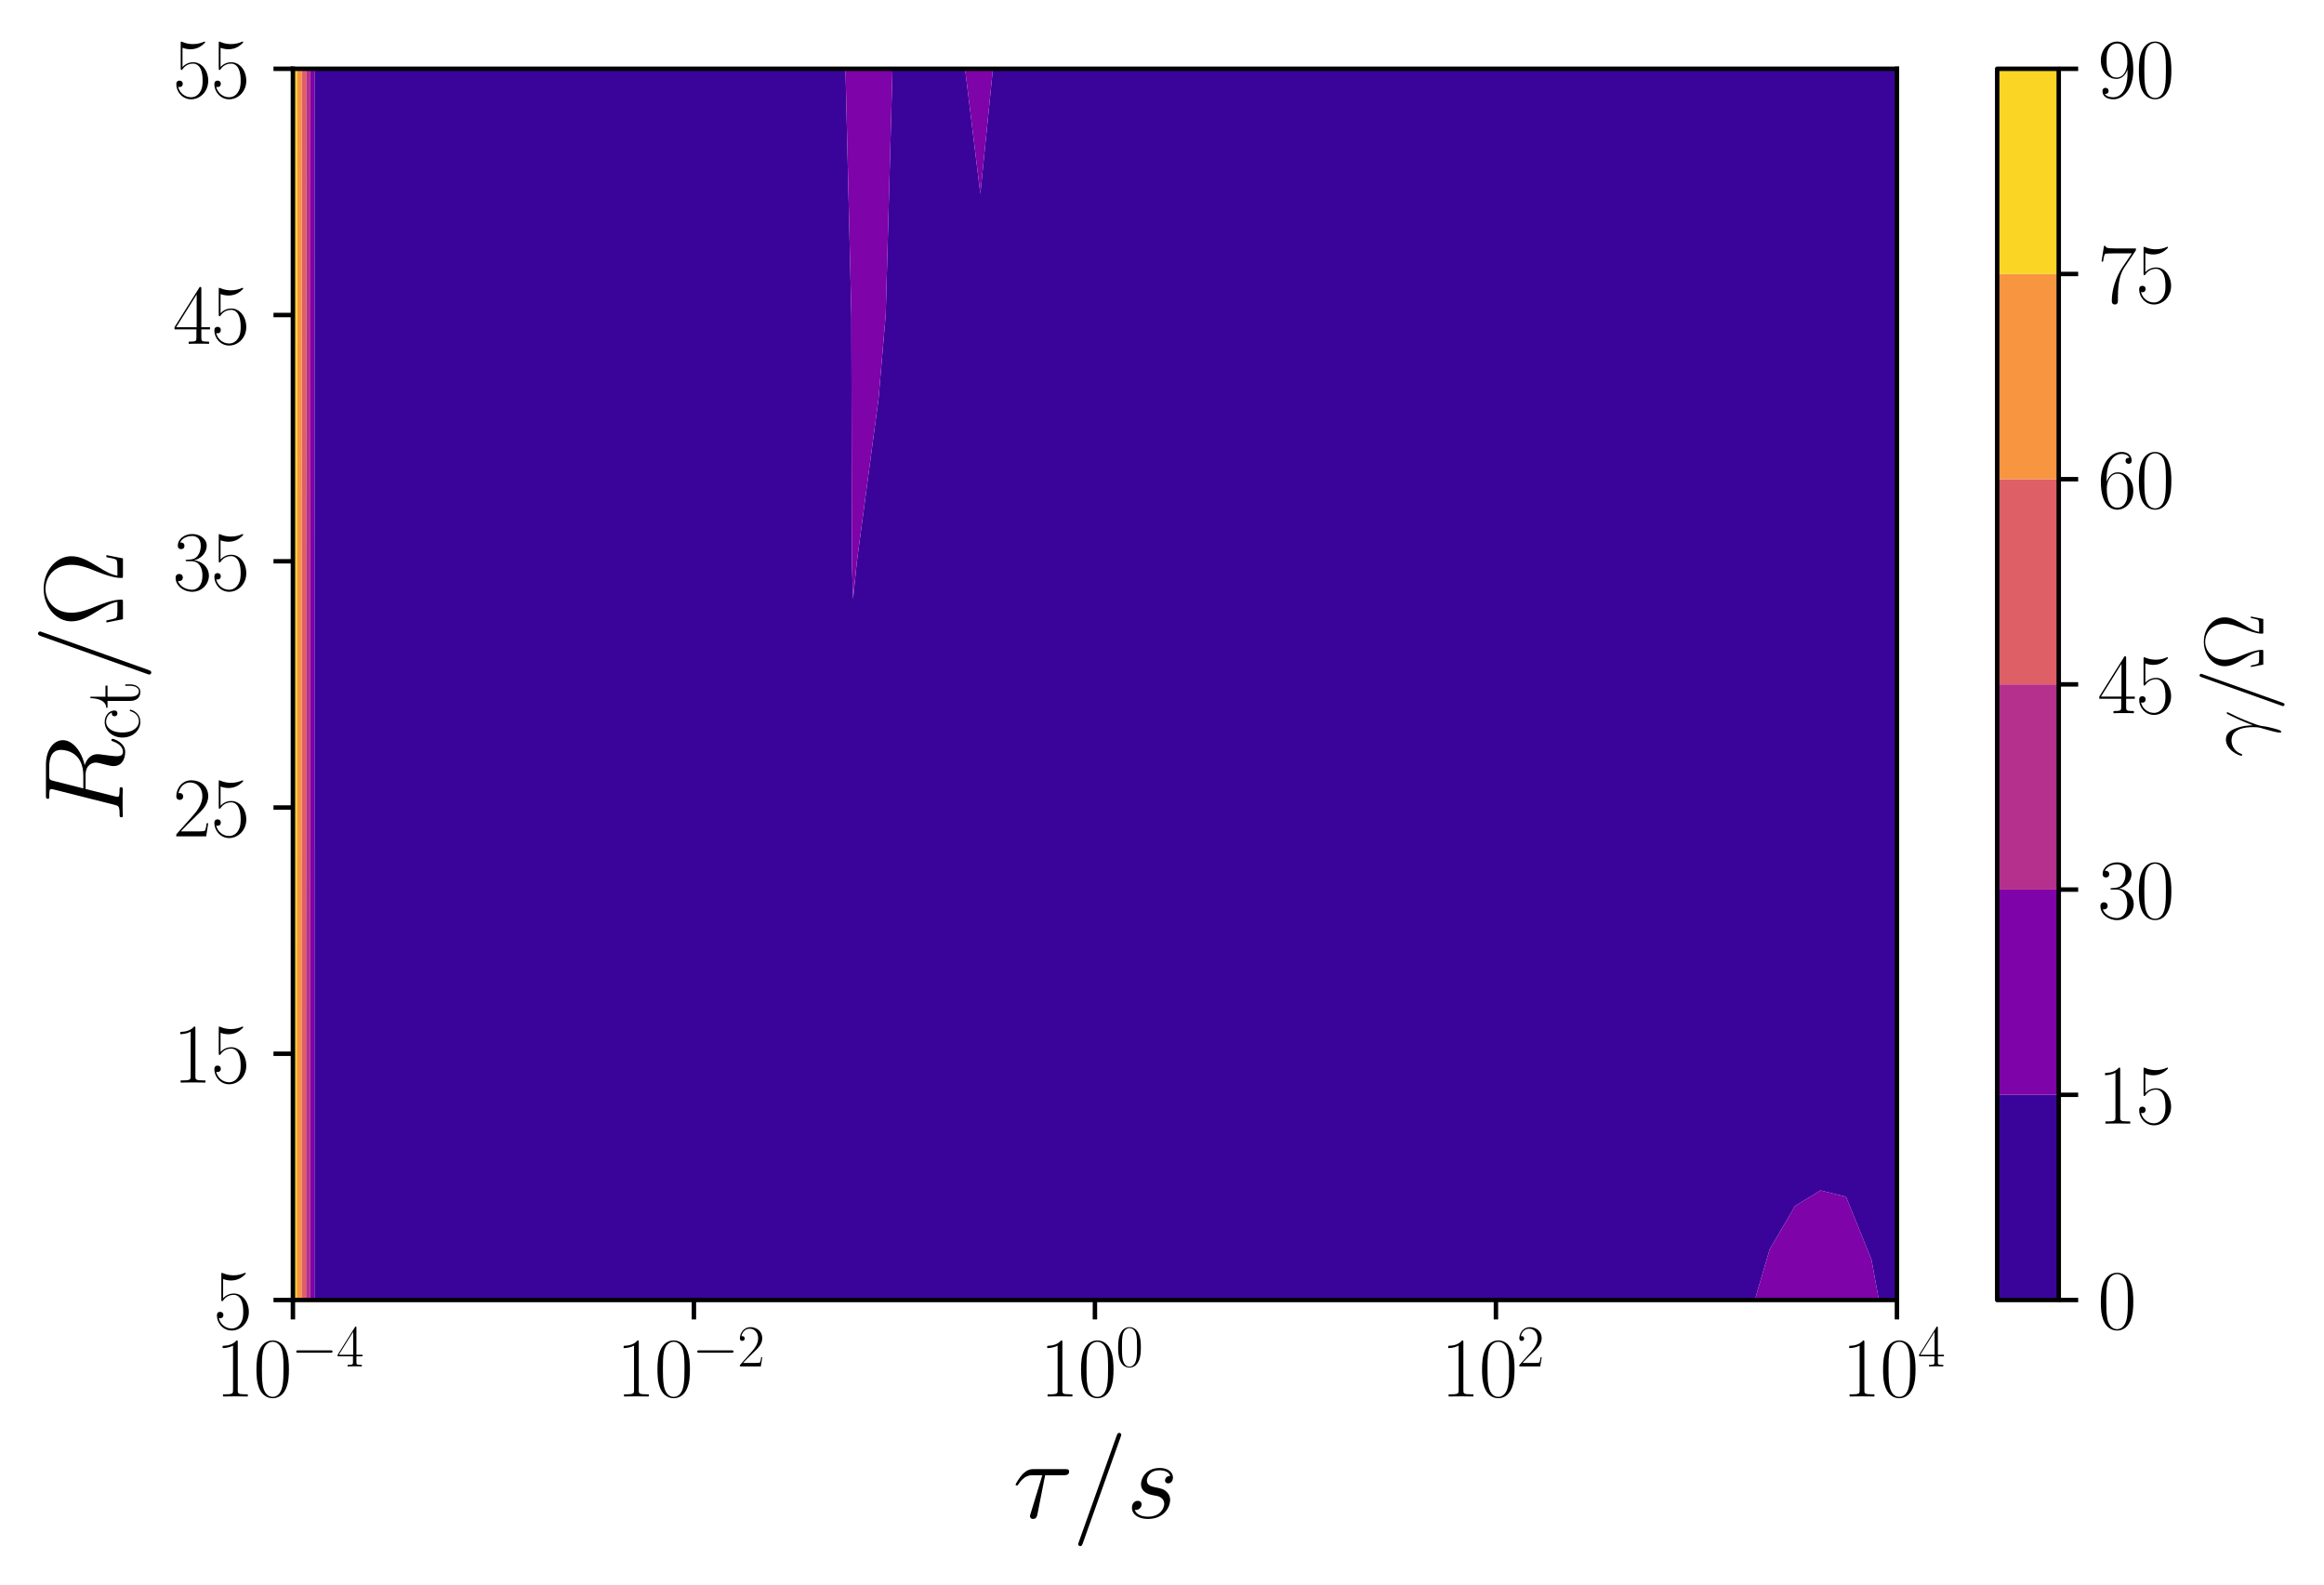<?xml version="1.0" encoding="utf-8" standalone="no"?>
<!DOCTYPE svg PUBLIC "-//W3C//DTD SVG 1.1//EN"
  "http://www.w3.org/Graphics/SVG/1.1/DTD/svg11.dtd">
<svg xmlns:xlink="http://www.w3.org/1999/xlink" width="418.589pt" height="285.558pt" viewBox="0 0 418.589 285.558" xmlns="http://www.w3.org/2000/svg" version="1.1">
 <defs>
  <style type="text/css">*{stroke-linejoin: round; stroke-linecap: butt}</style>
 </defs>
 <g id="figure_1">
  <g id="patch_1">
   <path d="M 0 285.558 
L 418.589 285.558 
L 418.589 -0 
L 0 -0 
z
" style="fill: #ffffff"/>
  </g>
  <g id="axes_1">
   <g id="patch_2">
    <path d="M 52.758 234.149 
L 341.668 234.149 
L 341.668 12.389 
L 52.758 12.389 
z
" style="fill: #ffffff"/>
   </g>
   <g id="PathCollection_1">
    <path d="M 57.344 234.149 
L 61.93 234.149 
L 66.515 234.149 
L 71.101 234.149 
L 75.687 234.149 
L 80.273 234.149 
L 84.859 234.149 
L 89.445 234.149 
L 94.031 234.149 
L 98.616 234.149 
L 103.202 234.149 
L 107.788 234.149 
L 112.374 234.149 
L 116.96 234.149 
L 121.546 234.149 
L 126.132 234.149 
L 130.718 234.149 
L 135.303 234.149 
L 139.889 234.149 
L 144.475 234.149 
L 149.061 234.149 
L 153.647 234.149 
L 158.233 234.149 
L 162.819 234.149 
L 167.405 234.149 
L 171.99 234.149 
L 176.576 234.149 
L 181.162 234.149 
L 185.748 234.149 
L 190.334 234.149 
L 194.92 234.149 
L 199.506 234.149 
L 204.092 234.149 
L 208.677 234.149 
L 213.263 234.149 
L 217.849 234.149 
L 222.435 234.149 
L 227.021 234.149 
L 231.607 234.149 
L 236.193 234.149 
L 240.779 234.149 
L 245.364 234.149 
L 249.95 234.149 
L 254.536 234.149 
L 259.122 234.149 
L 263.708 234.149 
L 268.294 234.149 
L 272.88 234.149 
L 277.466 234.149 
L 282.051 234.149 
L 286.637 234.149 
L 291.223 234.149 
L 295.809 234.149 
L 300.395 234.149 
L 304.981 234.149 
L 309.567 234.149 
L 314.153 234.149 
L 316.07 234.149 
L 318.738 225.056 
L 323.324 217.206 
L 327.91 214.41 
L 332.496 215.55 
L 337.082 226.875 
L 338.413 234.149 
L 341.668 234.149 
L 341.668 189.797 
L 341.668 145.445 
L 341.668 101.093 
L 341.668 56.741 
L 341.668 12.389 
L 337.082 12.389 
L 332.496 12.389 
L 327.91 12.389 
L 323.324 12.389 
L 318.738 12.389 
L 314.153 12.389 
L 309.567 12.389 
L 304.981 12.389 
L 300.395 12.389 
L 295.809 12.389 
L 291.223 12.389 
L 286.637 12.389 
L 282.051 12.389 
L 277.466 12.389 
L 272.88 12.389 
L 268.294 12.389 
L 263.708 12.389 
L 259.122 12.389 
L 254.536 12.389 
L 249.95 12.389 
L 245.364 12.389 
L 240.779 12.389 
L 236.193 12.389 
L 231.607 12.389 
L 227.021 12.389 
L 222.435 12.389 
L 217.849 12.389 
L 213.263 12.389 
L 208.677 12.389 
L 204.092 12.389 
L 199.506 12.389 
L 194.92 12.389 
L 190.334 12.389 
L 185.748 12.389 
L 181.162 12.389 
L 178.837 12.389 
L 176.576 34.913 
L 173.821 12.389 
L 171.99 12.389 
L 167.405 12.389 
L 162.819 12.389 
L 160.752 12.389 
L 159.526 56.741 
L 158.233 71.824 
L 154.344 101.093 
L 153.647 107.925 
L 153.437 101.093 
L 153.345 56.741 
L 152.282 12.389 
L 149.061 12.389 
L 144.475 12.389 
L 139.889 12.389 
L 135.303 12.389 
L 130.718 12.389 
L 126.132 12.389 
L 121.546 12.389 
L 116.96 12.389 
L 112.374 12.389 
L 107.788 12.389 
L 103.202 12.389 
L 98.616 12.389 
L 94.031 12.389 
L 89.445 12.389 
L 84.859 12.389 
L 80.273 12.389 
L 75.687 12.389 
L 71.101 12.389 
L 66.515 12.389 
L 61.93 12.389 
L 57.344 12.389 
L 56.642 12.389 
L 56.648 56.741 
L 56.641 101.093 
L 56.641 145.445 
L 56.637 189.797 
L 56.637 234.149 
z
" clip-path="url(#p156cc666fd)" style="fill: #3a049a"/>
   </g>
   <g id="PathCollection_2">
    <path d="M 56.637 189.797 
L 56.641 145.445 
L 56.641 101.093 
L 56.648 56.741 
L 56.642 12.389 
L 55.907 12.389 
L 55.921 56.741 
L 55.905 101.093 
L 55.905 145.445 
L 55.898 189.797 
L 55.897 234.149 
L 56.637 234.149 
z
" clip-path="url(#p156cc666fd)" style="fill: #7e03a8"/>
    <path d="M 318.738 234.149 
L 323.324 234.149 
L 327.91 234.149 
L 332.496 234.149 
L 337.082 234.149 
L 338.413 234.149 
L 337.082 226.875 
L 332.496 215.55 
L 327.91 214.41 
L 323.324 217.206 
L 318.738 225.056 
L 316.07 234.149 
z
" clip-path="url(#p156cc666fd)" style="fill: #7e03a8"/>
    <path d="M 153.647 107.925 
L 154.344 101.093 
L 158.233 71.824 
L 159.526 56.741 
L 160.752 12.389 
L 158.233 12.389 
L 153.647 12.389 
L 152.282 12.389 
L 153.345 56.741 
L 153.437 101.093 
z
" clip-path="url(#p156cc666fd)" style="fill: #7e03a8"/>
    <path d="M 176.576 34.913 
L 178.837 12.389 
L 176.576 12.389 
L 173.821 12.389 
z
" clip-path="url(#p156cc666fd)" style="fill: #7e03a8"/>
   </g>
   <g id="PathCollection_3">
    <path d="M 55.898 189.797 
L 55.905 145.445 
L 55.905 101.093 
L 55.921 56.741 
L 55.907 12.389 
L 55.137 12.389 
L 55.157 56.741 
L 55.134 101.093 
L 55.133 145.445 
L 55.122 189.797 
L 55.121 234.149 
L 55.897 234.149 
z
" clip-path="url(#p156cc666fd)" style="fill: #b52f8c"/>
   </g>
   <g id="PathCollection_4">
    <path d="M 55.122 189.797 
L 55.133 145.445 
L 55.134 101.093 
L 55.157 56.741 
L 55.137 12.389 
L 54.326 12.389 
L 54.355 56.741 
L 54.322 101.093 
L 54.321 145.445 
L 54.305 189.797 
L 54.304 234.149 
L 55.121 234.149 
z
" clip-path="url(#p156cc666fd)" style="fill: #de5f65"/>
   </g>
   <g id="PathCollection_5">
    <path d="M 54.305 189.797 
L 54.321 145.445 
L 54.322 101.093 
L 54.355 56.741 
L 54.326 12.389 
L 53.472 12.389 
L 53.51 56.741 
L 53.466 101.093 
L 53.465 145.445 
L 53.444 189.797 
L 53.443 234.149 
L 54.304 234.149 
z
" clip-path="url(#p156cc666fd)" style="fill: #f89540"/>
   </g>
   <g id="PathCollection_6">
    <path d="M 53.444 189.797 
L 53.465 145.445 
L 53.466 101.093 
L 53.51 56.741 
L 53.472 12.389 
L 52.758 12.389 
L 52.758 56.741 
L 52.758 101.093 
L 52.758 145.445 
L 52.758 189.797 
L 52.758 234.149 
L 53.443 234.149 
z
" clip-path="url(#p156cc666fd)" style="fill: #fbd524"/>
   </g>
   <g id="matplotlib.axis_1">
    <g id="xtick_1">
     <g id="line2d_1">
      <defs>
       <path id="m97b7931c28" d="M 0 0 
L 0 3.5 
" style="stroke: #000000; stroke-width: 0.8"/>
      </defs>
      <g>
       <use xlink:href="#m97b7931c28" x="52.758" y="234.149" style="stroke: #000000; stroke-width: 0.8"/>
      </g>
     </g>
     <g id="text_1">
      <!-- $\mathdefault{10^{-4}}$ -->
      <g transform="translate(38.758 251.527)scale(0.15 -0.15)">
       <defs>
        <path id="CMR17-31" d="M 1702 4083 
C 1702 4217 1696 4224 1606 4224 
C 1357 3927 979 3833 621 3820 
C 602 3820 570 3820 563 3808 
C 557 3795 557 3782 557 3648 
C 755 3648 1088 3686 1344 3839 
L 1344 467 
C 1344 243 1331 166 781 166 
L 589 166 
L 589 0 
C 896 6 1216 12 1523 12 
C 1830 12 2150 6 2458 0 
L 2458 166 
L 2266 166 
C 1715 166 1702 236 1702 467 
L 1702 4083 
z
" transform="scale(0.016)"/>
        <path id="CMR17-30" d="M 2688 2038 
C 2688 2430 2682 3099 2413 3613 
C 2176 4063 1798 4224 1466 4224 
C 1158 4224 768 4082 525 3620 
C 269 3137 243 2539 243 2038 
C 243 1671 250 1112 448 623 
C 723 -39 1216 -128 1466 -128 
C 1760 -128 2208 -7 2470 604 
C 2662 1048 2688 1568 2688 2038 
z
M 1466 -26 
C 1056 -26 813 328 723 816 
C 653 1196 653 1749 653 2109 
C 653 2604 653 3015 736 3407 
C 858 3954 1216 4121 1466 4121 
C 1728 4121 2067 3947 2189 3420 
C 2272 3054 2278 2623 2278 2109 
C 2278 1691 2278 1176 2202 797 
C 2067 96 1690 -26 1466 -26 
z
" transform="scale(0.016)"/>
        <path id="CMSY10-0" d="M 4218 1472 
C 4326 1472 4442 1472 4442 1600 
C 4442 1728 4326 1728 4218 1728 
L 755 1728 
C 646 1728 531 1728 531 1600 
C 531 1472 646 1472 755 1472 
L 4218 1472 
z
" transform="scale(0.016)"/>
        <path id="CMR17-34" d="M 2150 4147 
C 2150 4281 2144 4288 2029 4288 
L 128 1254 
L 128 1088 
L 1779 1088 
L 1779 460 
C 1779 230 1766 166 1318 166 
L 1197 166 
L 1197 0 
C 1402 12 1747 12 1965 12 
C 2182 12 2528 12 2733 0 
L 2733 166 
L 2611 166 
C 2163 166 2150 230 2150 460 
L 2150 1088 
L 2803 1088 
L 2803 1254 
L 2150 1254 
L 2150 4147 
z
M 1798 3723 
L 1798 1254 
L 256 1254 
L 1798 3723 
z
" transform="scale(0.016)"/>
       </defs>
       <use xlink:href="#CMR17-31" transform="scale(0.996)"/>
       <use xlink:href="#CMR17-30" transform="translate(45.69 0)scale(0.996)"/>
       <use xlink:href="#CMSY10-0" transform="translate(91.381 36.154)scale(0.697)"/>
       <use xlink:href="#CMR17-34" transform="translate(145.622 36.154)scale(0.697)"/>
      </g>
     </g>
    </g>
    <g id="xtick_2">
     <g id="line2d_2">
      <g>
       <use xlink:href="#m97b7931c28" x="124.985" y="234.149" style="stroke: #000000; stroke-width: 0.8"/>
      </g>
     </g>
     <g id="text_2">
      <!-- $\mathdefault{10^{-2}}$ -->
      <g transform="translate(110.986 251.527)scale(0.15 -0.15)">
       <defs>
        <path id="CMR17-32" d="M 2669 990 
L 2554 990 
C 2490 537 2438 460 2413 422 
C 2381 371 1920 371 1830 371 
L 602 371 
C 832 620 1280 1073 1824 1596 
C 2214 1966 2669 2400 2669 3033 
C 2669 3788 2067 4224 1395 4224 
C 691 4224 262 3603 262 3027 
C 262 2777 448 2745 525 2745 
C 589 2745 781 2783 781 3007 
C 781 3206 614 3264 525 3264 
C 486 3264 448 3257 422 3244 
C 544 3788 915 4057 1306 4057 
C 1862 4057 2227 3616 2227 3033 
C 2227 2477 1901 1998 1536 1583 
L 262 147 
L 262 0 
L 2515 0 
L 2669 990 
z
" transform="scale(0.016)"/>
       </defs>
       <use xlink:href="#CMR17-31" transform="scale(0.996)"/>
       <use xlink:href="#CMR17-30" transform="translate(45.69 0)scale(0.996)"/>
       <use xlink:href="#CMSY10-0" transform="translate(91.381 36.154)scale(0.697)"/>
       <use xlink:href="#CMR17-32" transform="translate(145.622 36.154)scale(0.697)"/>
      </g>
     </g>
    </g>
    <g id="xtick_3">
     <g id="line2d_3">
      <g>
       <use xlink:href="#m97b7931c28" x="197.213" y="234.149" style="stroke: #000000; stroke-width: 0.8"/>
      </g>
     </g>
     <g id="text_3">
      <!-- $\mathdefault{10^{0}}$ -->
      <g transform="translate(187.281 251.527)scale(0.15 -0.15)">
       <use xlink:href="#CMR17-31" transform="scale(0.996)"/>
       <use xlink:href="#CMR17-30" transform="translate(45.69 0)scale(0.996)"/>
       <use xlink:href="#CMR17-30" transform="translate(91.381 36.154)scale(0.697)"/>
      </g>
     </g>
    </g>
    <g id="xtick_4">
     <g id="line2d_4">
      <g>
       <use xlink:href="#m97b7931c28" x="269.44" y="234.149" style="stroke: #000000; stroke-width: 0.8"/>
      </g>
     </g>
     <g id="text_4">
      <!-- $\mathdefault{10^{2}}$ -->
      <g transform="translate(259.509 251.527)scale(0.15 -0.15)">
       <use xlink:href="#CMR17-31" transform="scale(0.996)"/>
       <use xlink:href="#CMR17-30" transform="translate(45.69 0)scale(0.996)"/>
       <use xlink:href="#CMR17-32" transform="translate(91.381 36.154)scale(0.697)"/>
      </g>
     </g>
    </g>
    <g id="xtick_5">
     <g id="line2d_5">
      <g>
       <use xlink:href="#m97b7931c28" x="341.668" y="234.149" style="stroke: #000000; stroke-width: 0.8"/>
      </g>
     </g>
     <g id="text_5">
      <!-- $\mathdefault{10^{4}}$ -->
      <g transform="translate(331.736 251.527)scale(0.15 -0.15)">
       <use xlink:href="#CMR17-31" transform="scale(0.996)"/>
       <use xlink:href="#CMR17-30" transform="translate(45.69 0)scale(0.996)"/>
       <use xlink:href="#CMR17-34" transform="translate(91.381 36.154)scale(0.697)"/>
      </g>
     </g>
    </g>
    <g id="text_6">
     <!-- $\tau/s$ -->
     <g transform="translate(182.391 273.376)scale(0.2 -0.2)">
      <defs>
       <path id="CMMI12-1c" d="M 1837 2406 
L 2899 2406 
C 2982 2406 3194 2406 3194 2611 
C 3194 2752 3072 2752 2957 2752 
L 1197 2752 
C 1050 2752 832 2752 538 2438 
C 371 2253 166 1916 166 1878 
C 166 1839 198 1827 237 1827 
C 282 1827 288 1846 320 1884 
C 653 2406 986 2406 1146 2406 
L 1677 2406 
L 1011 223 
C 979 127 979 114 979 95 
C 979 25 1024 -64 1152 -64 
C 1350 -64 1382 108 1402 204 
L 1837 2406 
z
" transform="scale(0.016)"/>
       <path id="CMMI12-3d" d="M 2746 4563 
C 2746 4569 2784 4665 2784 4678 
C 2784 4755 2720 4800 2669 4800 
C 2637 4800 2579 4800 2528 4659 
L 384 -1364 
C 384 -1370 346 -1466 346 -1479 
C 346 -1556 410 -1600 461 -1600 
C 499 -1600 557 -1594 602 -1460 
L 2746 4563 
z
" transform="scale(0.016)"/>
       <path id="CMMI12-73" d="M 1459 1290 
C 1568 1271 1741 1233 1779 1227 
C 1862 1201 2150 1099 2150 793 
C 2150 595 1971 64 1229 64 
C 1094 64 614 83 486 447 
C 742 414 870 614 870 755 
C 870 889 781 960 653 960 
C 512 960 326 851 326 563 
C 326 176 710 -64 1222 -64 
C 2195 -64 2483 665 2483 998 
C 2483 1093 2483 1271 2278 1475 
C 2118 1627 1965 1659 1619 1729 
C 1446 1767 1171 1824 1171 2111 
C 1171 2239 1286 2687 1894 2687 
C 2163 2687 2426 2589 2490 2368 
C 2208 2368 2195 2124 2195 2118 
C 2195 1983 2317 1945 2374 1945 
C 2464 1945 2643 2015 2643 2284 
C 2643 2546 2400 2816 1901 2816 
C 1062 2816 838 2169 838 1907 
C 838 1424 1312 1322 1459 1290 
z
" transform="scale(0.016)"/>
      </defs>
      <use xlink:href="#CMMI12-1c" transform="scale(0.996)"/>
      <use xlink:href="#CMMI12-3d" transform="translate(53.491 0)scale(0.996)"/>
      <use xlink:href="#CMMI12-73" transform="translate(102.266 0)scale(0.996)"/>
     </g>
    </g>
   </g>
   <g id="matplotlib.axis_2">
    <g id="ytick_1">
     <g id="line2d_6">
      <defs>
       <path id="m2f1dc33ae7" d="M 0 0 
L -3.5 0 
" style="stroke: #000000; stroke-width: 0.8"/>
      </defs>
      <g>
       <use xlink:href="#m2f1dc33ae7" x="52.758" y="234.149" style="stroke: #000000; stroke-width: 0.8"/>
      </g>
     </g>
     <g id="text_7">
      <!-- $\mathdefault{5}$ -->
      <g transform="translate(38.442 239.338)scale(0.15 -0.15)">
       <defs>
        <path id="CMR17-35" d="M 730 3750 
C 794 3724 1056 3641 1325 3641 
C 1920 3641 2246 3961 2432 4140 
C 2432 4191 2432 4224 2394 4224 
C 2387 4224 2374 4224 2323 4198 
C 2099 4102 1837 4032 1517 4032 
C 1325 4032 1037 4055 723 4191 
C 653 4224 640 4224 634 4224 
C 602 4224 595 4217 595 4090 
L 595 2231 
C 595 2113 595 2080 659 2080 
C 691 2080 704 2093 736 2139 
C 941 2435 1222 2560 1542 2560 
C 1766 2560 2246 2415 2246 1293 
C 2246 1087 2246 716 2054 422 
C 1894 159 1645 25 1370 25 
C 947 25 518 319 403 812 
C 429 806 480 793 506 793 
C 589 793 749 838 749 1036 
C 749 1209 627 1280 506 1280 
C 358 1280 262 1190 262 1011 
C 262 454 704 -128 1382 -128 
C 2042 -128 2669 441 2669 1267 
C 2669 2054 2170 2662 1549 2662 
C 1222 2662 947 2540 730 2304 
L 730 3750 
z
" transform="scale(0.016)"/>
       </defs>
       <use xlink:href="#CMR17-35" transform="scale(0.996)"/>
      </g>
     </g>
    </g>
    <g id="ytick_2">
     <g id="line2d_7">
      <g>
       <use xlink:href="#m2f1dc33ae7" x="52.758" y="189.797" style="stroke: #000000; stroke-width: 0.8"/>
      </g>
     </g>
     <g id="text_8">
      <!-- $\mathdefault{15}$ -->
      <g transform="translate(31.125 194.986)scale(0.15 -0.15)">
       <use xlink:href="#CMR17-31" transform="scale(0.996)"/>
       <use xlink:href="#CMR17-35" transform="translate(45.69 0)scale(0.996)"/>
      </g>
     </g>
    </g>
    <g id="ytick_3">
     <g id="line2d_8">
      <g>
       <use xlink:href="#m2f1dc33ae7" x="52.758" y="145.445" style="stroke: #000000; stroke-width: 0.8"/>
      </g>
     </g>
     <g id="text_9">
      <!-- $\mathdefault{25}$ -->
      <g transform="translate(31.125 150.634)scale(0.15 -0.15)">
       <use xlink:href="#CMR17-32" transform="scale(0.996)"/>
       <use xlink:href="#CMR17-35" transform="translate(45.69 0)scale(0.996)"/>
      </g>
     </g>
    </g>
    <g id="ytick_4">
     <g id="line2d_9">
      <g>
       <use xlink:href="#m2f1dc33ae7" x="52.758" y="101.093" style="stroke: #000000; stroke-width: 0.8"/>
      </g>
     </g>
     <g id="text_10">
      <!-- $\mathdefault{35}$ -->
      <g transform="translate(31.125 106.282)scale(0.15 -0.15)">
       <defs>
        <path id="CMR17-33" d="M 1414 2176 
C 1984 2176 2234 1673 2234 1094 
C 2234 322 1824 25 1453 25 
C 1114 25 563 193 390 691 
C 422 678 454 678 486 678 
C 640 678 755 780 755 947 
C 755 1132 614 1216 486 1216 
C 378 1216 211 1164 211 927 
C 211 335 787 -128 1466 -128 
C 2176 -128 2720 432 2720 1087 
C 2720 1718 2208 2176 1600 2246 
C 2086 2347 2554 2776 2554 3353 
C 2554 3856 2048 4224 1472 4224 
C 890 4224 378 3862 378 3347 
C 378 3123 544 3084 627 3084 
C 762 3084 877 3167 877 3334 
C 877 3500 762 3584 627 3584 
C 602 3584 570 3584 544 3571 
C 730 3999 1235 4076 1459 4076 
C 1683 4076 2106 3966 2106 3347 
C 2106 3167 2080 2851 1862 2574 
C 1670 2329 1453 2316 1242 2297 
C 1210 2297 1062 2284 1037 2284 
C 992 2278 966 2272 966 2227 
C 966 2182 973 2176 1101 2176 
L 1414 2176 
z
" transform="scale(0.016)"/>
       </defs>
       <use xlink:href="#CMR17-33" transform="scale(0.996)"/>
       <use xlink:href="#CMR17-35" transform="translate(45.69 0)scale(0.996)"/>
      </g>
     </g>
    </g>
    <g id="ytick_5">
     <g id="line2d_10">
      <g>
       <use xlink:href="#m2f1dc33ae7" x="52.758" y="56.741" style="stroke: #000000; stroke-width: 0.8"/>
      </g>
     </g>
     <g id="text_11">
      <!-- $\mathdefault{45}$ -->
      <g transform="translate(31.125 61.93)scale(0.15 -0.15)">
       <use xlink:href="#CMR17-34" transform="scale(0.996)"/>
       <use xlink:href="#CMR17-35" transform="translate(45.69 0)scale(0.996)"/>
      </g>
     </g>
    </g>
    <g id="ytick_6">
     <g id="line2d_11">
      <g>
       <use xlink:href="#m2f1dc33ae7" x="52.758" y="12.389" style="stroke: #000000; stroke-width: 0.8"/>
      </g>
     </g>
     <g id="text_12">
      <!-- $\mathdefault{55}$ -->
      <g transform="translate(31.125 17.578)scale(0.15 -0.15)">
       <use xlink:href="#CMR17-35" transform="scale(0.996)"/>
       <use xlink:href="#CMR17-35" transform="translate(45.69 0)scale(0.996)"/>
      </g>
     </g>
    </g>
    <g id="text_13">
     <!-- $R_{\rm ct}/\Omega$ -->
     <g transform="translate(22.144 148.162)rotate(-90)scale(0.2 -0.2)">
      <defs>
       <path id="CMMI12-52" d="M 2355 3917 
C 2413 4153 2438 4166 2688 4166 
L 3149 4166 
C 3699 4166 4109 4000 4109 3503 
C 4109 3177 3942 2240 2656 2240 
L 1933 2240 
L 2355 3917 
z
M 3245 2163 
C 4038 2335 4659 2846 4659 3394 
C 4659 3892 4154 4352 3264 4352 
L 1530 4352 
C 1402 4352 1344 4352 1344 4230 
C 1344 4166 1389 4166 1510 4166 
C 1894 4166 1894 4115 1894 4045 
C 1894 4032 1894 3994 1869 3898 
L 1005 475 
C 947 253 934 190 493 190 
C 346 190 301 190 301 69 
C 301 6 371 6 390 6 
C 506 6 640 19 762 19 
L 1517 19 
C 1632 19 1766 6 1882 6 
C 1933 6 2003 6 2003 126 
C 2003 190 1946 190 1850 190 
C 1459 190 1459 241 1459 304 
C 1459 310 1459 355 1472 405 
L 1901 2112 
L 2669 2112 
C 3277 2112 3392 1731 3392 1522 
C 3392 1426 3328 1179 3283 1014 
C 3213 723 3194 653 3194 532 
C 3194 82 3565 -128 3994 -128 
C 4512 -128 4736 501 4736 589 
C 4736 634 4704 653 4666 653 
C 4614 653 4602 615 4589 564 
C 4435 114 4173 0 4013 0 
C 3853 0 3750 69 3750 355 
C 3750 507 3827 1084 3834 1116 
C 3866 1350 3866 1376 3866 1426 
C 3866 1889 3488 2086 3245 2163 
z
" transform="scale(0.016)"/>
       <path id="CMR17-63" d="M 2234 2240 
C 2112 2240 1933 2240 1933 2015 
C 1933 1836 2080 1785 2163 1785 
C 2208 1785 2394 1804 2394 2028 
C 2394 2476 1958 2816 1466 2816 
C 787 2816 211 2201 211 1379 
C 211 521 813 -64 1466 -64 
C 2259 -64 2458 676 2458 747 
C 2458 773 2451 792 2406 792 
C 2362 792 2355 786 2330 702 
C 2163 180 1798 51 1523 51 
C 1114 51 621 431 621 1385 
C 621 2358 1094 2700 1472 2700 
C 1722 2700 2093 2582 2234 2240 
z
" transform="scale(0.016)"/>
       <path id="CMR17-74" d="M 966 2585 
L 1862 2585 
L 1862 2752 
L 966 2752 
L 966 3968 
L 851 3968 
C 838 3292 614 2700 70 2687 
L 70 2585 
L 627 2585 
L 627 778 
C 627 655 627 -64 1370 -64 
C 1747 -64 1965 308 1965 784 
L 1965 1151 
L 1850 1151 
L 1850 790 
C 1850 347 1677 51 1408 51 
C 1222 51 966 179 966 765 
L 966 2585 
z
" transform="scale(0.016)"/>
       <path id="CMR17-a" d="M 4038 935 
L 3923 935 
C 3866 640 3846 563 3814 461 
C 3782 364 3763 313 3392 313 
L 2874 313 
C 2944 685 3098 961 3366 1390 
C 3699 1935 3974 2377 3974 2909 
C 3974 3775 3155 4480 2138 4480 
C 1094 4480 294 3768 294 2909 
C 294 2377 576 1922 890 1416 
C 1171 961 1325 685 1395 313 
L 877 313 
C 512 313 493 364 461 454 
C 422 557 410 640 346 935 
L 230 935 
L 416 0 
L 1382 0 
C 1517 0 1523 6 1523 102 
C 1523 557 1286 1153 1178 1428 
C 973 1928 781 2416 781 2916 
C 781 3871 1466 4377 2131 4377 
C 2829 4377 3488 3852 3488 2916 
C 3488 2422 3315 1980 3078 1396 
C 2976 1134 2746 550 2746 102 
C 2746 0 2752 0 2886 0 
L 3853 0 
L 4038 935 
z
" transform="scale(0.016)"/>
      </defs>
      <use xlink:href="#CMMI12-52" transform="scale(0.996)"/>
      <use xlink:href="#CMR17-63" transform="translate(74.251 -14.944)scale(0.697)"/>
      <use xlink:href="#CMR17-74" transform="translate(102.591 -14.944)scale(0.697)"/>
      <use xlink:href="#CMMI12-3d" transform="translate(127.785 0)scale(0.996)"/>
      <use xlink:href="#CMR17-a" transform="translate(176.56 0)scale(0.996)"/>
     </g>
    </g>
   </g>
   <g id="patch_3">
    <path d="M 52.758 234.149 
L 52.758 12.389 
" style="fill: none; stroke: #000000; stroke-width: 0.8; stroke-linejoin: miter; stroke-linecap: square"/>
   </g>
   <g id="patch_4">
    <path d="M 341.668 234.149 
L 341.668 12.389 
" style="fill: none; stroke: #000000; stroke-width: 0.8; stroke-linejoin: miter; stroke-linecap: square"/>
   </g>
   <g id="patch_5">
    <path d="M 52.758 234.149 
L 341.668 234.149 
" style="fill: none; stroke: #000000; stroke-width: 0.8; stroke-linejoin: miter; stroke-linecap: square"/>
   </g>
   <g id="patch_6">
    <path d="M 52.758 12.389 
L 341.668 12.389 
" style="fill: none; stroke: #000000; stroke-width: 0.8; stroke-linejoin: miter; stroke-linecap: square"/>
   </g>
  </g>
  <g id="axes_2">
   <g id="patch_7">
    <path d="M 359.725 234.149 
L 370.813 234.149 
L 370.813 12.389 
L 359.725 12.389 
z
" style="fill: #ffffff"/>
   </g>
   <g id="patch_8">
    <path clip-path="url(#p25a0487c17)" style="fill: #ffffff; stroke: #ffffff; stroke-width: 0.01; stroke-linejoin: miter"/>
   </g>
   <g id="QuadMesh_1">
    <path d="M 359.725 234.149 
L 370.813 234.149 
L 370.813 197.189 
L 359.725 197.189 
L 359.725 234.149 
" clip-path="url(#p25a0487c17)" style="fill: #3a049a"/>
    <path d="M 359.725 197.189 
L 370.813 197.189 
L 370.813 160.229 
L 359.725 160.229 
L 359.725 197.189 
" clip-path="url(#p25a0487c17)" style="fill: #7e03a8"/>
    <path d="M 359.725 160.229 
L 370.813 160.229 
L 370.813 123.269 
L 359.725 123.269 
L 359.725 160.229 
" clip-path="url(#p25a0487c17)" style="fill: #b52f8c"/>
    <path d="M 359.725 123.269 
L 370.813 123.269 
L 370.813 86.309 
L 359.725 86.309 
L 359.725 123.269 
" clip-path="url(#p25a0487c17)" style="fill: #de5f65"/>
    <path d="M 359.725 86.309 
L 370.813 86.309 
L 370.813 49.349 
L 359.725 49.349 
L 359.725 86.309 
" clip-path="url(#p25a0487c17)" style="fill: #f89540"/>
    <path d="M 359.725 49.349 
L 370.813 49.349 
L 370.813 12.389 
L 359.725 12.389 
L 359.725 49.349 
" clip-path="url(#p25a0487c17)" style="fill: #fbd524"/>
   </g>
   <g id="matplotlib.axis_3">
    <g id="ytick_7">
     <g id="line2d_12">
      <defs>
       <path id="mc2f19cdbd6" d="M 0 0 
L 3.5 0 
" style="stroke: #000000; stroke-width: 0.8"/>
      </defs>
      <g>
       <use xlink:href="#mc2f19cdbd6" x="370.813" y="234.149" style="stroke: #000000; stroke-width: 0.8"/>
      </g>
     </g>
     <g id="text_14">
      <!-- $\mathdefault{0}$ -->
      <g transform="translate(377.813 239.338)scale(0.15 -0.15)">
       <use xlink:href="#CMR17-30" transform="scale(0.996)"/>
      </g>
     </g>
    </g>
    <g id="ytick_8">
     <g id="line2d_13">
      <g>
       <use xlink:href="#mc2f19cdbd6" x="370.813" y="197.189" style="stroke: #000000; stroke-width: 0.8"/>
      </g>
     </g>
     <g id="text_15">
      <!-- $\mathdefault{15}$ -->
      <g transform="translate(377.813 202.378)scale(0.15 -0.15)">
       <use xlink:href="#CMR17-31" transform="scale(0.996)"/>
       <use xlink:href="#CMR17-35" transform="translate(45.69 0)scale(0.996)"/>
      </g>
     </g>
    </g>
    <g id="ytick_9">
     <g id="line2d_14">
      <g>
       <use xlink:href="#mc2f19cdbd6" x="370.813" y="160.229" style="stroke: #000000; stroke-width: 0.8"/>
      </g>
     </g>
     <g id="text_16">
      <!-- $\mathdefault{30}$ -->
      <g transform="translate(377.813 165.418)scale(0.15 -0.15)">
       <use xlink:href="#CMR17-33" transform="scale(0.996)"/>
       <use xlink:href="#CMR17-30" transform="translate(45.69 0)scale(0.996)"/>
      </g>
     </g>
    </g>
    <g id="ytick_10">
     <g id="line2d_15">
      <g>
       <use xlink:href="#mc2f19cdbd6" x="370.813" y="123.269" style="stroke: #000000; stroke-width: 0.8"/>
      </g>
     </g>
     <g id="text_17">
      <!-- $\mathdefault{45}$ -->
      <g transform="translate(377.813 128.458)scale(0.15 -0.15)">
       <use xlink:href="#CMR17-34" transform="scale(0.996)"/>
       <use xlink:href="#CMR17-35" transform="translate(45.69 0)scale(0.996)"/>
      </g>
     </g>
    </g>
    <g id="ytick_11">
     <g id="line2d_16">
      <g>
       <use xlink:href="#mc2f19cdbd6" x="370.813" y="86.309" style="stroke: #000000; stroke-width: 0.8"/>
      </g>
     </g>
     <g id="text_18">
      <!-- $\mathdefault{60}$ -->
      <g transform="translate(377.813 91.498)scale(0.15 -0.15)">
       <defs>
        <path id="CMR17-36" d="M 678 2198 
C 678 3712 1395 4076 1811 4076 
C 1946 4076 2272 4049 2400 3782 
C 2298 3782 2106 3782 2106 3558 
C 2106 3385 2246 3328 2336 3328 
C 2394 3328 2566 3353 2566 3571 
C 2566 3987 2246 4224 1805 4224 
C 1043 4224 243 3411 243 2011 
C 243 257 966 -128 1478 -128 
C 2099 -128 2688 431 2688 1295 
C 2688 2101 2170 2688 1517 2688 
C 1126 2688 838 2430 678 1979 
L 678 2198 
z
M 1478 25 
C 691 25 691 1212 691 1450 
C 691 1914 909 2585 1504 2585 
C 1613 2585 1926 2585 2138 2140 
C 2253 1889 2253 1624 2253 1302 
C 2253 954 2253 696 2118 438 
C 1978 173 1773 25 1478 25 
z
" transform="scale(0.016)"/>
       </defs>
       <use xlink:href="#CMR17-36" transform="scale(0.996)"/>
       <use xlink:href="#CMR17-30" transform="translate(45.69 0)scale(0.996)"/>
      </g>
     </g>
    </g>
    <g id="ytick_12">
     <g id="line2d_17">
      <g>
       <use xlink:href="#mc2f19cdbd6" x="370.813" y="49.349" style="stroke: #000000; stroke-width: 0.8"/>
      </g>
     </g>
     <g id="text_19">
      <!-- $\mathdefault{75}$ -->
      <g transform="translate(377.813 54.538)scale(0.15 -0.15)">
       <defs>
        <path id="CMR17-37" d="M 2886 3955 
L 2886 4096 
L 1382 4096 
C 634 4096 621 4166 595 4288 
L 480 4288 
L 294 3104 
L 410 3104 
C 429 3226 474 3552 550 3673 
C 589 3724 1062 3724 1171 3724 
L 2579 3724 
L 1869 2670 
C 1395 1961 1069 1003 1069 166 
C 1069 89 1069 -128 1299 -128 
C 1530 -128 1530 89 1530 172 
L 1530 466 
C 1530 1514 1709 2204 2003 2644 
L 2886 3955 
z
" transform="scale(0.016)"/>
       </defs>
       <use xlink:href="#CMR17-37" transform="scale(0.996)"/>
       <use xlink:href="#CMR17-35" transform="translate(45.69 0)scale(0.996)"/>
      </g>
     </g>
    </g>
    <g id="ytick_13">
     <g id="line2d_18">
      <g>
       <use xlink:href="#mc2f19cdbd6" x="370.813" y="12.389" style="stroke: #000000; stroke-width: 0.8"/>
      </g>
     </g>
     <g id="text_20">
      <!-- $\mathdefault{90}$ -->
      <g transform="translate(377.813 17.578)scale(0.15 -0.15)">
       <defs>
        <path id="CMR17-39" d="M 2253 1871 
C 2253 448 1670 25 1190 25 
C 1043 25 685 43 538 281 
C 704 256 826 345 826 505 
C 826 678 685 736 595 736 
C 538 736 365 710 365 492 
C 365 68 742 -128 1203 -128 
C 1939 -128 2688 665 2688 2090 
C 2688 3857 1971 4224 1485 4224 
C 851 4224 243 3664 243 2800 
C 243 2000 762 1408 1414 1408 
C 1952 1408 2189 1910 2253 2122 
L 2253 1871 
z
M 1427 1510 
C 1254 1510 1011 1542 813 1929 
C 678 2181 678 2477 678 2793 
C 678 3174 678 3438 858 3722 
C 947 3857 1114 4076 1485 4076 
C 2240 4076 2240 2909 2240 2651 
C 2240 2193 2035 1510 1427 1510 
z
" transform="scale(0.016)"/>
       </defs>
       <use xlink:href="#CMR17-39" transform="scale(0.996)"/>
       <use xlink:href="#CMR17-30" transform="translate(45.69 0)scale(0.996)"/>
      </g>
     </g>
    </g>
    <g id="text_21">
     <!-- $\gamma/\Omega$ -->
     <g transform="translate(407.653 136.412)rotate(-90)scale(0.15 -0.15)">
      <defs>
       <path id="CMMI12-d" d="M 2419 785 
C 2406 1097 2394 1586 2150 2158 
C 2022 2476 1805 2816 1338 2816 
C 550 2816 122 1815 122 1649 
C 122 1592 166 1592 186 1592 
C 243 1592 243 1605 275 1688 
C 410 2081 819 2393 1261 2393 
C 2150 2393 2278 1408 2278 779 
C 2278 378 2234 245 2195 118 
C 2074 -276 1862 -1064 1862 -1242 
C 1862 -1293 1882 -1351 1933 -1351 
C 2029 -1351 2086 -1140 2157 -886 
C 2310 -327 2349 -47 2381 207 
C 2400 360 2765 1409 3270 2407 
C 3315 2509 3405 2681 3405 2700 
C 3405 2707 3398 2752 3341 2752 
C 3328 2752 3296 2752 3283 2726 
C 3270 2713 3046 2280 2854 1848 
C 2758 1630 2630 1344 2419 785 
z
" transform="scale(0.016)"/>
      </defs>
      <use xlink:href="#CMMI12-d" transform="scale(0.996)"/>
      <use xlink:href="#CMMI12-3d" transform="translate(56.019 0)scale(0.996)"/>
      <use xlink:href="#CMR17-a" transform="translate(104.793 0)scale(0.996)"/>
     </g>
    </g>
   </g>
   <g id="LineCollection_1"/>
   <g id="patch_9">
    <path d="M 359.725 234.149 
L 365.269 234.149 
L 370.813 234.149 
L 370.813 12.389 
L 365.269 12.389 
L 359.725 12.389 
L 359.725 234.149 
z
" style="fill: none; stroke: #000000; stroke-width: 0.8; stroke-linejoin: miter; stroke-linecap: square"/>
   </g>
  </g>
 </g>
 <defs>
  <clipPath id="p156cc666fd">
   <rect x="52.758" y="12.389" width="288.91" height="221.76"/>
  </clipPath>
  <clipPath id="p25a0487c17">
   <rect x="359.725" y="12.389" width="11.088" height="221.76"/>
  </clipPath>
 </defs>
</svg>
